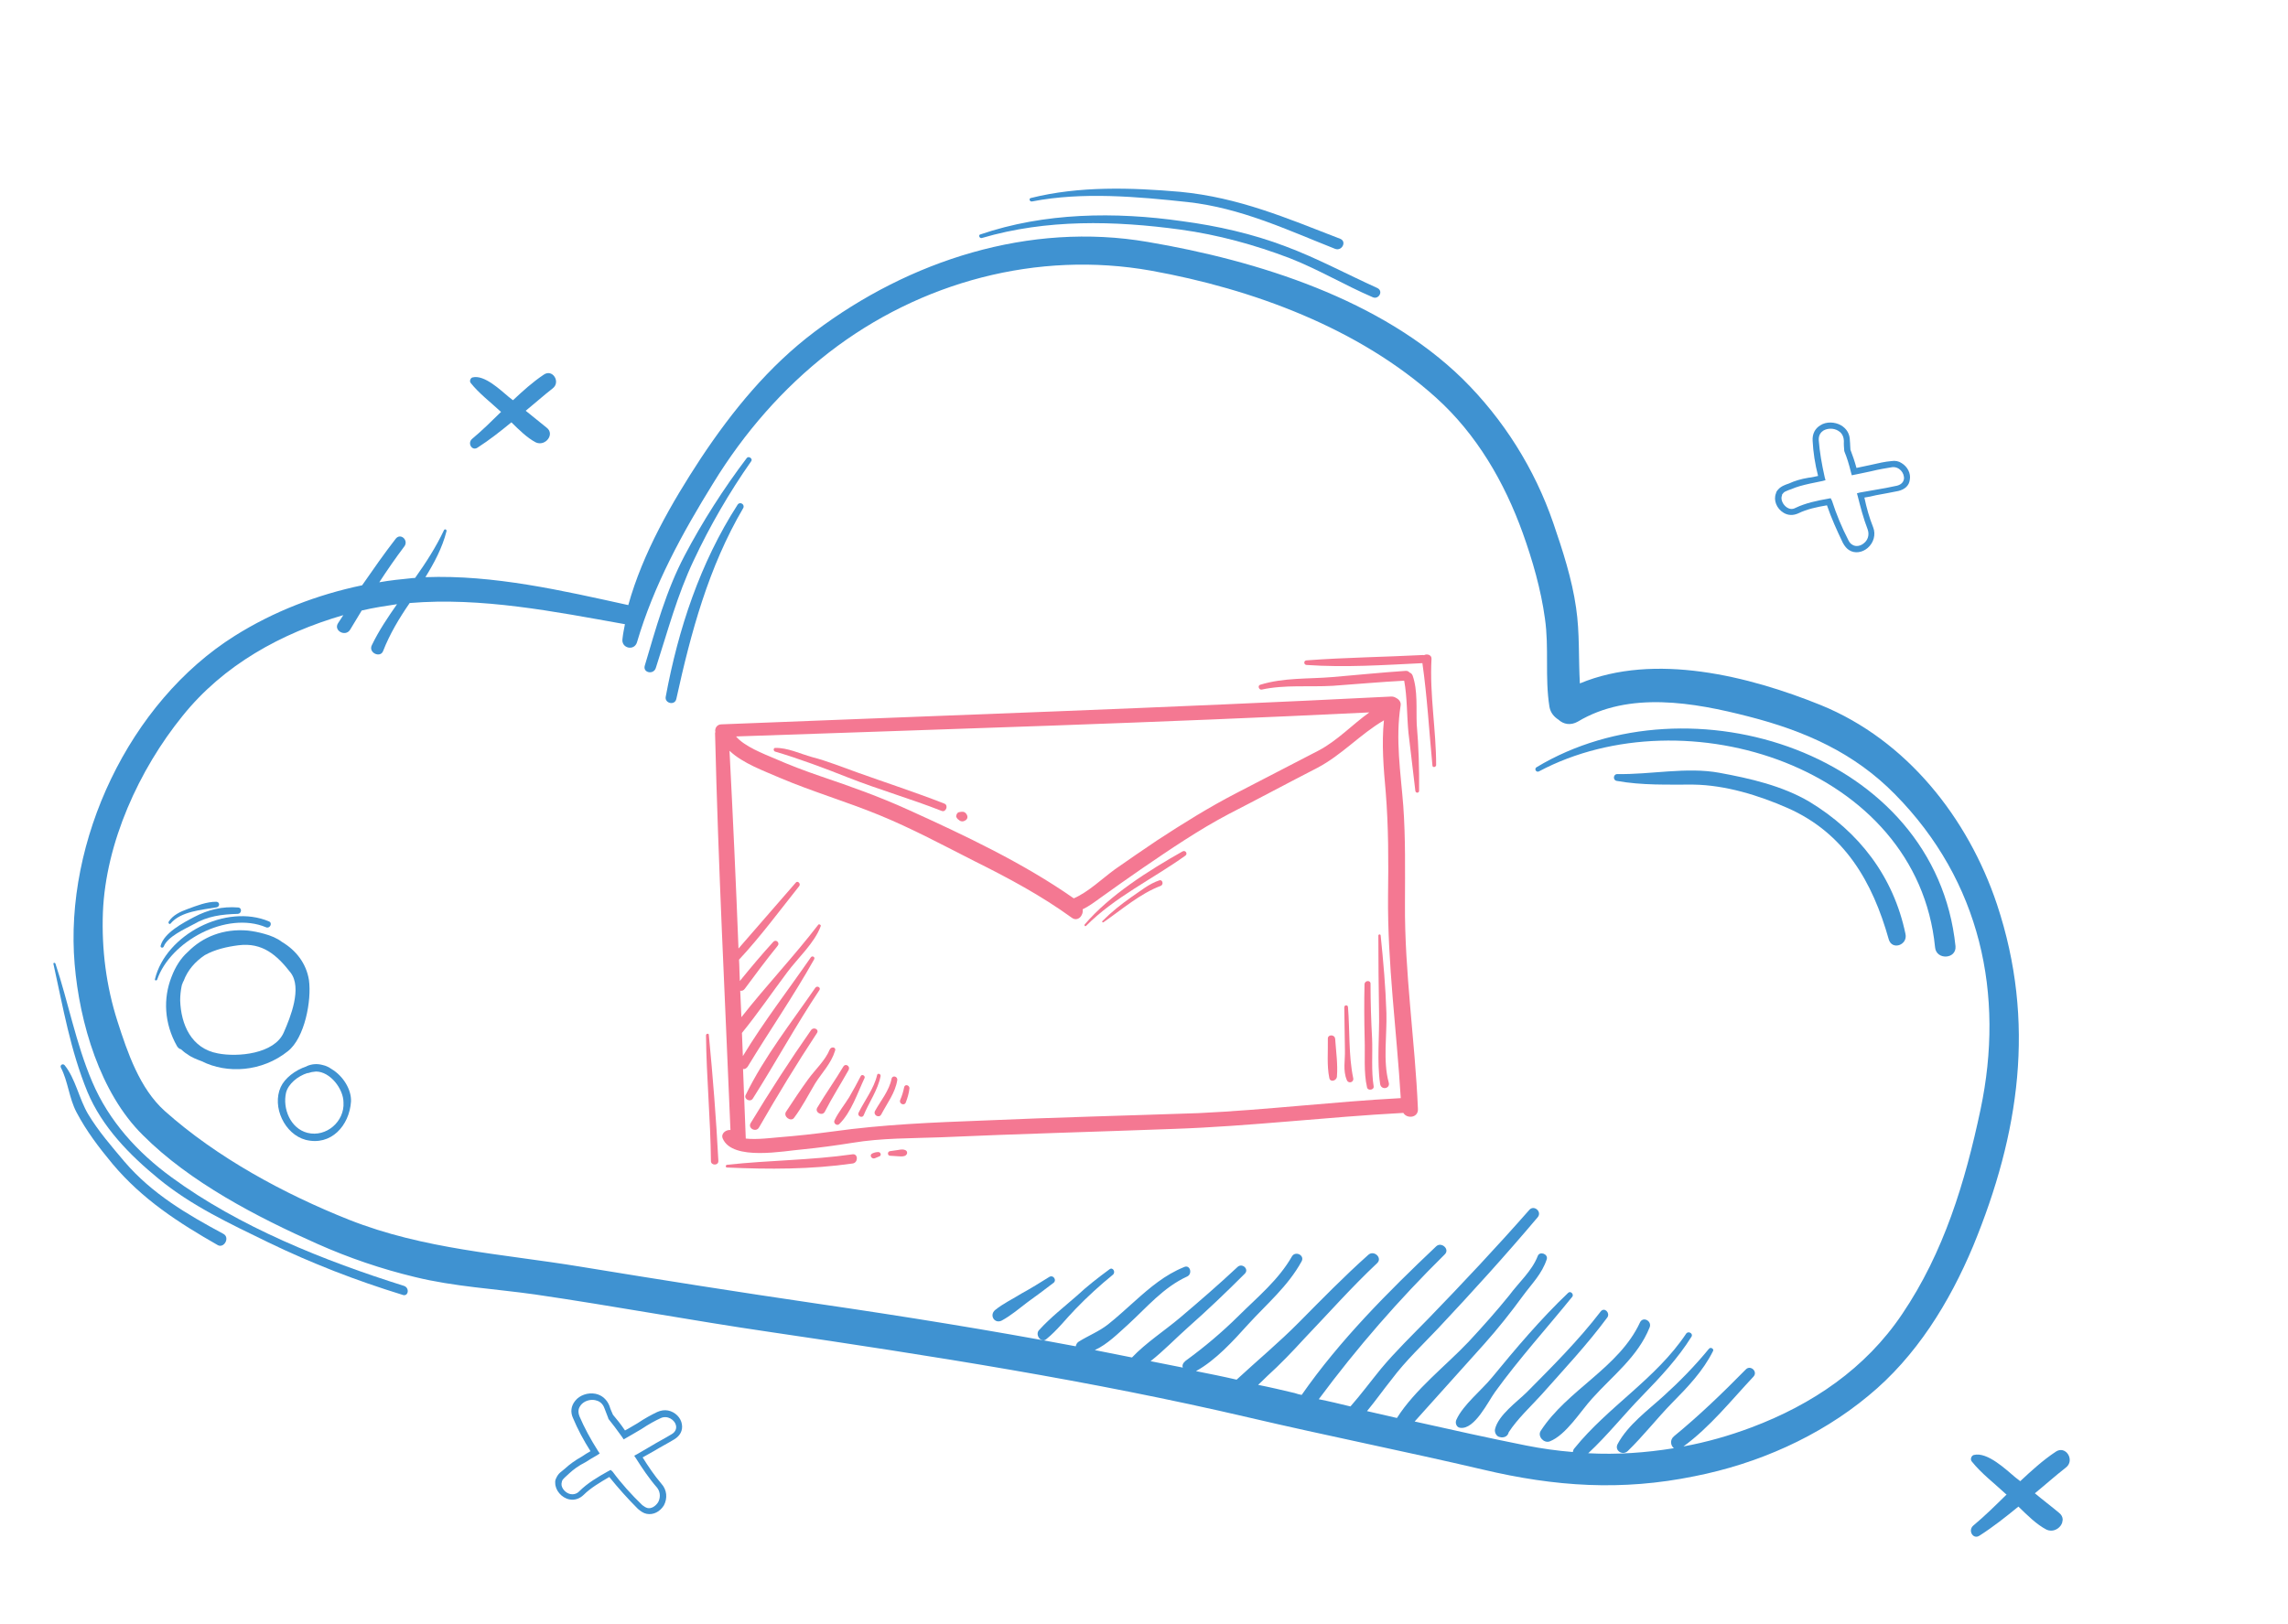 <svg width="507" height="360" viewBox="0 0 507 360" fill="none" xmlns="http://www.w3.org/2000/svg">
<g clip-path="url(#clip0)">
<path d="M311.327 200.261C311.338 193.024 311.468 185.709 310.95 178.571C310.373 171.217 309.189 163.844 310.357 156.43C310.513 155.645 310.022 155.038 309.375 154.705C309.1 154.548 308.825 154.392 308.315 154.392C258.877 156.898 209.399 158.579 159.862 160.555C158.842 160.556 158.353 161.479 158.511 162.224C158.491 162.322 158.472 162.42 158.452 162.518C159.151 191.817 160.654 221.174 161.862 250.472C160.862 250.375 159.667 251.259 160.158 252.377C162.321 257.395 173.791 255.088 177.831 254.769C181.576 254.393 185.243 253.898 188.93 253.306C195.361 252.24 201.97 252.331 208.442 252.089C225.621 251.325 242.839 250.874 260.097 250.228C277.139 249.641 293.963 247.583 310.965 246.682C311.81 248.073 314.32 247.757 314.2 245.796C313.556 230.578 311.226 215.636 311.327 200.261ZM303.436 157.908C299.634 160.619 296.383 164.152 292.168 166.373C286.151 169.459 280.114 172.642 274.097 175.728C267.962 178.892 262.141 182.526 256.399 186.278C253.224 188.4 250.147 190.541 247.071 192.682C244.21 194.764 241.173 197.729 237.939 199.125C226.752 191.292 213.703 185.129 201.263 179.494C194.906 176.599 188.432 174.291 181.84 172.063C178.308 170.851 174.894 169.56 171.52 168.073C169.263 167.115 164.908 165.433 163.101 163.238C209.814 161.619 256.586 160.214 303.436 157.908ZM217.949 248.372C206.752 248.796 195.652 249.239 184.534 250.801C180.553 251.334 176.592 251.77 172.553 252.088C171.415 252.168 167.748 252.662 165.257 252.371C165.056 247.233 164.854 242.095 164.652 236.957C165.044 237.035 165.397 236.799 165.671 236.446C170.526 228.439 175.813 220.824 180.393 212.661C180.707 212.111 179.961 211.759 179.667 212.21C174.655 219.472 169.171 226.538 164.61 234.094C164.549 232.348 164.469 230.701 164.408 228.956C167.914 224.657 171.086 219.986 174.415 215.55C176.785 212.351 180.507 209.013 181.856 205.305C182.013 205.03 181.463 204.717 181.307 204.991C175.941 211.979 169.751 218.497 164.287 225.465C164.167 223.504 164.145 221.562 164.025 219.601C164.418 219.679 164.751 219.542 165.025 219.188C167.395 215.989 169.764 212.79 172.33 209.63C172.859 209.021 172.014 208.139 171.387 208.728C168.782 211.575 166.373 214.46 163.944 217.444C163.845 215.895 163.863 214.267 163.763 212.718C168.562 207.555 172.753 201.863 177.101 196.406C177.512 195.876 176.746 195.112 176.335 195.642C172.104 200.51 167.873 205.379 163.642 210.247C163.077 195.657 162.414 181.047 161.653 166.417C164.657 169.258 169.424 170.919 172.799 172.406C180.039 175.477 187.553 177.685 194.812 180.658C202.072 183.631 208.979 187.35 215.926 190.873C223.441 194.61 230.721 198.505 237.492 203.42C238.827 204.399 240.139 202.927 239.903 201.554C241.255 200.906 242.45 200.022 243.881 198.981C246.977 196.742 250.054 194.601 253.131 192.46C259.264 188.276 265.633 183.935 272.239 180.456C278.825 177.076 285.332 173.578 291.918 170.197C297.386 167.309 301.343 162.794 306.654 159.67C306.654 159.67 306.654 159.67 306.674 159.572C306.13 164.867 306.587 170.26 307.064 175.555C307.68 183.222 307.688 190.871 307.579 198.598C307.439 213.66 309.494 228.444 310.393 243.407C295.45 244.208 280.508 246.028 265.584 246.731C249.876 247.278 233.893 247.668 217.949 248.372Z" fill="#F47892"/>
<path d="M262.03 188.724C254.563 192.948 245.94 198.371 240.357 204.907C240.201 205.182 240.456 205.437 240.711 205.182C247.078 198.801 255.408 194.85 262.659 189.664C263.247 189.272 262.716 188.35 262.03 188.724Z" fill="#F47892"/>
<path d="M256.879 195.142C254.586 195.91 252.744 197.481 250.745 198.816C248.374 200.486 246.316 202.116 244.279 204.158C244.142 204.335 244.299 204.57 244.534 204.413C248.552 201.643 252.627 198.069 257.253 196.338C257.939 195.965 257.546 194.867 256.879 195.142Z" fill="#F47892"/>
<path d="M156.446 229.513C156.535 238.809 157.447 248.065 157.536 257.361C157.537 258.38 159.263 258.418 159.183 257.28C158.702 247.907 157.967 238.788 157.074 229.434C157.152 229.042 156.446 229.003 156.446 229.513Z" fill="#F47892"/>
<path d="M188.932 255.856C179.697 257.18 170.421 257.17 161.145 258.18C160.734 258.201 160.715 258.809 161.126 258.788C170.423 259.21 179.699 259.219 188.935 257.895C190.19 257.737 190.187 255.697 188.932 255.856Z" fill="#F47892"/>
<path d="M194.639 255.359C194.129 255.36 193.698 255.478 193.247 255.694C192.561 256.067 193.189 257.008 193.856 256.733C194.189 256.595 194.522 256.457 194.856 256.32C195.404 256.123 195.149 255.359 194.639 255.359Z" fill="#F47892"/>
<path d="M200.541 254.902C200.071 254.706 199.541 254.805 199.012 254.903L197.227 255.16C196.6 255.239 196.62 256.161 197.228 256.18C197.738 256.179 198.229 256.277 198.739 256.276C199.347 256.295 199.935 256.412 200.484 256.216C201.15 255.94 201.208 255.136 200.541 254.902Z" fill="#F47892"/>
<path d="M166.817 243.505C171.868 235.537 176.369 227.256 181.597 219.425C181.91 218.876 181.086 218.406 180.675 218.936C175.369 226.649 169.376 234.226 165.247 242.683C164.757 243.605 166.229 244.408 166.817 243.505Z" fill="#F47892"/>
<path d="M179.724 228.331C175.025 235.043 170.6 241.912 166.352 248.918C165.608 250.096 167.55 251.094 168.196 249.897C172.248 242.852 176.496 235.846 181.019 228.996C181.587 228.192 180.292 227.526 179.724 228.331Z" fill="#F47892"/>
<path d="M183.867 232.621C182.869 235.074 180.636 237.077 179.089 239.216C177.405 241.532 175.799 243.966 174.194 246.399C173.469 247.479 175.255 248.751 175.96 247.77C177.762 245.376 179.112 242.687 180.639 240.136C182.127 237.781 184.164 235.739 185.024 232.953C185.396 232.11 184.219 231.876 183.867 232.621Z" fill="#F47892"/>
<path d="M186.891 236.384C185.051 239.484 182.936 242.428 181.096 245.529C180.489 246.53 182.138 247.469 182.744 246.468C184.408 243.231 186.327 240.248 188.069 237.127C188.44 236.284 187.341 235.657 186.891 236.384Z" fill="#F47892"/>
<path d="M190.757 238.478C189.935 240.047 189.113 241.617 188.193 243.168C187.136 244.895 185.804 246.465 184.923 248.329C184.591 248.977 185.474 249.662 185.983 249.152C188.648 246.521 189.996 242.303 191.581 238.947C191.777 238.477 191.051 238.026 190.757 238.478Z" fill="#F47892"/>
<path d="M194.365 238.278C193.662 241.299 191.626 243.85 190.256 246.637C189.904 247.382 191.022 247.911 191.355 247.263C192.548 244.34 194.506 241.67 195.13 238.532C195.228 238.041 194.463 237.787 194.365 238.278Z" fill="#F47892"/>
<path d="M197.563 239.118C197.036 241.766 195.176 243.945 193.903 246.241C193.414 247.163 194.788 247.946 195.277 247.023C196.588 244.531 198.37 242.235 198.818 239.469C198.994 238.586 197.738 238.235 197.563 239.118Z" fill="#F47892"/>
<path d="M200.35 240.997C200.155 241.978 199.862 242.939 199.49 243.783C199.118 244.627 200.335 245.175 200.687 244.429C201.098 243.389 201.41 242.33 201.527 241.231C201.565 240.525 200.506 240.213 200.35 240.997Z" fill="#F47892"/>
<path d="M171.714 166.583C177.109 168.165 182.799 170.316 187.998 172.37C194.806 175.049 201.849 177.062 208.657 179.741C209.599 180.132 210.225 178.523 209.283 178.132C202.946 175.648 196.432 173.537 190.056 171.25C186.721 170.077 183.425 168.708 179.933 167.809C177.324 167.086 174.537 165.717 171.772 165.779C171.36 165.799 171.341 166.407 171.714 166.583Z" fill="#F47892"/>
<path d="M212.444 181.718C212.7 181.972 213.072 182.148 213.504 182.03C213.719 181.971 213.837 181.893 214.072 181.736C214.562 181.323 214.385 180.676 214.051 180.304C213.639 179.814 213.109 179.913 212.58 180.011C212.168 180.031 211.855 180.581 211.875 180.993C212.012 181.326 212.17 181.561 212.444 181.718Z" fill="#F47892"/>
<path d="M307.215 224.525C307.032 218.779 306.536 213.072 305.941 207.346C305.902 207.032 305.49 207.053 305.431 207.347C305.418 213.054 305.503 218.78 305.587 224.507C305.691 229.625 305.089 235.215 305.82 240.255C306.038 241.725 308.155 241.331 307.722 239.919C306.423 235.175 307.358 229.447 307.215 224.525Z" fill="#F47892"/>
<path d="M302.364 218.156C302.27 222.216 302.294 226.197 302.397 230.296C302.518 233.786 302.15 237.69 302.918 241.003C303.057 241.846 304.527 241.629 304.389 240.786C303.836 237.413 304.185 233.608 304.044 230.215C303.824 226.195 303.702 222.195 303.698 218.115C303.775 217.213 302.442 217.254 302.364 218.156Z" fill="#F47892"/>
<path d="M298.702 223.24C298.702 222.73 297.898 222.672 297.879 223.28C297.961 226.457 297.944 229.614 298.026 232.791C298.088 235.046 297.541 237.283 298.445 239.4C298.78 240.282 300.074 239.928 299.857 238.967C298.812 233.967 299.12 228.318 298.702 223.24Z" fill="#F47892"/>
<path d="M294.238 230.305C294.3 233.07 293.99 236.169 294.562 238.933C294.759 239.992 296.17 239.559 296.248 238.657C296.48 235.95 296.046 233.009 295.866 230.322C295.787 229.185 294.139 229.265 294.238 230.305Z" fill="#F47892"/>
<path d="M313.017 149.72C312.88 149.386 312.624 149.132 312.33 149.073C312.173 148.838 311.898 148.681 311.486 148.701C306.113 149.06 300.701 149.615 295.308 150.072C289.916 150.529 284.483 150.163 279.268 151.776C278.621 151.954 278.936 152.934 279.563 152.855C284.681 151.731 290.172 152.314 295.33 152.014C300.605 151.635 305.9 151.159 311.155 150.879C311.846 154.585 311.733 158.742 312.109 162.488C312.585 166.763 313.158 171.057 313.633 175.332C313.732 175.861 314.458 175.801 314.457 175.292C314.511 170.408 314.368 165.486 313.931 160.505C313.79 157.112 314.197 153.013 313.017 149.72Z" fill="#F47892"/>
<path d="M317.21 146.067C317.287 145.165 316.228 144.852 315.542 145.226C315.444 145.206 315.444 145.206 315.346 145.187C306.796 145.628 298.108 145.735 289.519 146.372C288.793 146.432 288.912 147.373 289.52 147.392C298.169 147.99 306.543 147.412 315.191 146.991C316.258 154.442 316.678 162.071 317.412 169.66C317.413 170.17 318.138 170.11 318.236 169.62C318.247 161.873 316.767 153.932 317.21 146.067Z" fill="#F47892"/>
<path d="M442.509 200.451C436.115 181.337 422.525 164.054 403.473 156.289C387.62 149.874 366.649 144.582 350.085 151.483C349.765 145.914 350.073 140.266 349.243 134.697C348.354 128.402 346.268 121.972 344.202 115.954C340.071 103.916 333.175 92.961 324.144 84.028C306.141 66.378 278.695 57.759 254.333 53.628C228.107 49.126 201.523 57.706 180.536 73.516C170.346 81.175 162.258 91.088 155.268 101.627C148.826 111.46 142.445 122.528 139.222 134.122C124.568 130.902 109.365 127.368 94.265 127.934C96.223 124.755 98.004 121.439 98.941 117.751C99.019 117.358 98.548 117.163 98.372 117.535C96.611 121.264 94.399 124.698 91.99 128.093C91.775 128.153 91.48 128.094 91.265 128.153C88.872 128.391 86.48 128.629 84.049 129.063C85.811 126.355 87.671 123.666 89.61 121.095C90.589 119.76 88.783 118.075 87.705 119.391C85.101 122.747 82.673 126.241 80.245 129.734C70.245 131.824 60.639 135.521 52.016 140.943C28.596 155.658 14.215 186.444 16.54 213.722C17.632 226.684 22.18 242.27 31.643 251.595C42.009 262.017 56.981 269.786 70.284 275.695C77.308 278.825 84.567 281.288 91.963 283.065C100.614 285.193 109.695 285.673 118.521 286.919C135.959 289.469 153.26 292.705 170.697 295.256C206.357 300.512 241.664 306.004 276.738 314.203C293.981 318.243 311.342 321.696 328.585 325.737C344.553 329.524 359.341 330.527 375.497 327.215C389.399 324.474 403.022 318.517 414.015 309.385C424.615 300.686 431.995 288.695 437.238 276.177C447.487 251.298 451.186 226.545 442.509 200.451ZM421.487 291.295C413.38 303.346 401.603 311.301 388.154 316.376C383.195 318.244 378.117 319.681 373.039 320.609C378.878 316.366 383.637 310.379 388.554 305.138C389.592 304.019 387.865 302.452 386.827 303.571C381.714 308.773 376.542 313.76 370.938 318.356C369.958 319.18 370.214 320.455 370.921 321.003C364.705 322.01 358.293 322.468 351.938 322.122C356.189 318.176 359.871 313.504 363.966 309.322C367.942 305.219 371.821 301.096 374.816 296.288C375.267 295.562 374.07 294.916 373.619 295.642C366.943 305.632 356.339 311.782 348.897 321.008C348.642 321.263 348.584 321.557 348.525 321.851C345.015 321.561 341.641 321.094 338.208 320.411C329.969 318.773 321.672 316.919 313.472 315.084C318.584 309.372 323.814 303.581 328.927 297.868C331.943 294.492 334.803 290.88 337.466 287.229C339.424 284.56 341.697 282.361 342.752 279.104C343.084 277.947 341.181 277.262 340.751 278.4C339.48 281.716 336.521 284.288 334.426 287.134C331.586 290.648 328.57 294.025 325.455 297.381C320.421 302.702 313.562 307.965 309.549 314.304C307.313 313.757 305.057 313.309 302.918 312.782C304.799 310.505 306.502 308.09 308.402 305.715C311.457 301.633 315.219 298.099 318.705 294.408C326.208 286.418 333.651 278.212 340.722 269.83C341.78 268.613 339.954 267.027 338.916 268.146C331.669 276.39 324.166 284.38 316.467 292.331C312.882 296.003 309.219 299.556 306.007 303.404C303.715 306.211 301.62 309.057 299.25 311.746C296.916 311.18 294.581 310.614 292.227 310.146C300.726 298.683 309.971 288.083 320.119 278.07C321.373 276.892 319.371 275.168 318.235 276.268C307.557 286.379 296.861 297.099 288.441 309.189C287.951 309.091 287.46 308.994 286.891 308.779C284.165 308.134 281.536 307.51 278.79 306.964C279.534 306.296 280.181 305.609 280.808 305.02C283.668 302.428 286.371 299.601 288.977 296.754C294.383 291.1 299.515 285.29 305.158 279.989C306.412 278.81 304.429 276.989 303.175 278.167C297.846 282.919 292.85 288.043 287.874 293.069C283.408 297.584 278.647 301.531 274.023 305.812C271.002 305.109 268.06 304.524 265.019 303.919C269.37 301.522 273.288 297.203 276.559 293.571C280.731 288.997 285.375 285.129 288.409 279.615C289.192 278.241 287.053 277.204 286.29 278.479C283.314 283.699 278.69 287.47 274.498 291.632C270.815 295.284 266.896 298.583 262.722 301.627C262.115 302.118 261.9 302.687 262.116 303.138C259.762 302.67 257.31 302.182 254.956 301.714C257.856 299.436 260.559 296.609 263.283 294.194C267.613 290.365 271.766 286.399 275.841 282.315C276.859 281.294 275.211 279.845 274.192 280.866C270.058 284.734 265.748 288.464 261.457 292.097C258.028 294.984 253.932 297.636 250.837 300.895C248.09 300.349 245.344 299.803 242.598 299.256C245.401 297.979 247.83 295.505 250.064 293.502C254.178 289.732 257.801 285.355 263.074 282.937C264.309 282.367 263.719 280.21 262.366 280.859C258.151 282.57 254.84 285.378 251.49 288.382C249.511 290.13 247.63 291.897 245.573 293.527C243.515 295.157 241.202 296.022 238.987 297.417C238.635 297.653 238.459 298.025 238.381 298.418C219.412 294.849 200.346 291.772 181.124 288.969C163.588 286.399 145.994 283.614 128.517 280.75C111.039 277.886 93.996 276.943 77.358 270.372C62.996 264.661 48.083 256.597 36.481 246.236C30.945 241.26 28.249 233.281 26.045 226.42C23.527 218.578 22.498 210.42 22.803 202.222C23.433 186.748 30.829 170.58 40.425 158.724C49.513 147.379 62.331 140.344 76.075 136.348C75.644 136.976 75.331 137.525 74.9 138.153C73.862 139.782 76.531 141.23 77.569 139.602C78.469 138.149 79.252 136.776 80.153 135.323C82.721 134.713 85.349 134.318 87.976 133.922C85.979 136.788 83.962 139.751 82.397 143.009C81.555 144.677 84.263 145.929 84.889 144.32C86.356 140.533 88.489 136.981 90.78 133.664C106.645 132.333 122.828 135.551 138.481 138.358C138.266 139.437 138.052 140.516 137.935 141.615C137.624 143.694 140.547 144.377 141.153 142.356C144.904 129.644 151.148 118.243 158.059 107.076C164.852 95.988 173.45 86.075 183.699 78.121C203.94 62.469 229.898 55.498 255.104 60.001C277.544 64.055 301.107 72.718 318.226 88.153C327.217 96.262 333.367 106.866 337.439 118.177C339.602 124.215 341.473 130.704 342.342 137.097C343.291 143.607 342.298 150.139 343.344 156.668C343.581 158.041 344.425 158.922 345.328 159.51C346.447 160.548 348.016 160.86 349.624 159.956C360.971 153.139 375.349 155.692 387.473 158.817C399.89 162 410.859 166.832 419.929 176.079C438.934 195.356 444.237 220.473 438.872 245.915C435.457 262.059 430.728 277.636 421.487 291.295Z" fill="#3F92D1"/>
<path d="M68.455 217.215C67.863 213.528 65.585 210.628 62.484 208.788C61.424 207.966 60.012 207.379 58.56 206.988C57.304 206.637 56.127 206.403 54.931 206.267C49.42 205.782 44.852 207.729 41.659 210.968C40.052 212.382 38.858 214.286 37.998 216.561C36.14 221.29 36.362 226.84 39.23 231.896C39.466 232.249 39.721 232.504 40.114 232.582C40.546 232.974 40.977 233.365 41.527 233.679C42.41 234.364 43.548 234.794 44.686 235.224C50.337 238.082 58.083 237.583 63.785 233.007C67.528 230.081 69.088 221.725 68.455 217.215ZM62.879 228.85C60.805 233.638 52.608 234.353 48.293 233.495C42.389 232.423 40.088 227.071 39.925 221.737C39.924 220.717 40.041 219.619 40.216 218.736L40.236 218.638C40.294 218.344 40.333 218.147 40.49 217.873C40.509 217.775 40.548 217.579 40.666 217.5C41.565 215.028 43.27 213.124 45.386 211.709C47.679 210.432 50.346 209.841 52.856 209.524C58.189 208.852 61.389 211.731 64.394 215.591C66.986 218.962 64.365 225.476 62.879 228.85Z" fill="#3F92D1"/>
<path d="M73.498 236.978C72.869 236.547 72.222 236.214 71.535 236.078C70.378 235.746 69.142 235.806 68.025 236.297L67.907 236.376C65.398 237.202 63.105 238.99 62.206 240.952C60.21 245.347 63.08 251.423 67.729 252.654C73.359 254.079 77.433 249.486 77.781 244.151C77.895 241.523 76.049 238.505 73.498 236.978ZM68.139 251.104C64.353 250.147 62.583 245.717 63.384 242.206C63.872 240.263 65.949 238.535 68.125 237.847C68.223 237.866 68.321 237.886 68.439 237.807C68.654 237.748 68.87 237.689 69.086 237.63C69.399 237.59 69.713 237.551 70.027 237.511C73.184 237.527 76.091 241.368 76.114 244.329C76.393 248.565 72.318 252.139 68.139 251.104Z" fill="#3F92D1"/>
<path d="M58.951 205.537C59.794 205.908 60.46 204.613 59.616 204.241C50.12 200.212 36.713 207.13 34.331 217.056C34.273 217.35 34.665 217.428 34.821 217.153C37.734 208.658 50.2 201.859 58.951 205.537Z" fill="#3F92D1"/>
<path d="M36.284 209.797C37.125 207.62 40.928 205.929 42.868 204.887C45.985 203.06 49.122 202.664 52.711 202.562C53.535 202.522 53.69 201.228 52.788 201.15C49.277 200.86 46.062 201.648 42.984 203.279C40.593 204.537 36.379 206.757 35.617 209.563C35.422 210.034 36.089 210.268 36.284 209.797Z" fill="#3F92D1"/>
<path d="M37.808 204.697C40.08 201.988 44.728 201.689 48.002 201.116C48.748 200.959 48.746 199.939 47.942 199.881C45.805 199.864 43.59 200.748 41.609 201.476C39.963 202.066 38.277 202.853 37.377 204.305C37.2 204.678 37.652 204.971 37.808 204.697Z" fill="#3F92D1"/>
<path d="M89.533 285.028C71.877 279.478 52.983 271.948 37.948 260.903C30.47 255.44 24.108 248.465 20.431 239.781C16.814 231.313 15.156 222.215 12.284 213.589C12.146 213.256 11.695 213.472 11.852 213.707C14.001 223.413 15.599 232.805 19.375 242.018C22.619 249.8 28.725 256.011 35.124 261.26C42.485 267.312 50.981 271.244 59.438 275.373C69.112 280.05 78.863 283.824 89.143 286.99C90.458 287.557 90.867 285.498 89.533 285.028Z" fill="#3F92D1"/>
<path d="M49.513 273.501C41.409 269.137 33.736 264.654 27.609 257.522C24.722 254.093 21.816 250.762 19.518 246.94C17.533 243.589 16.704 239.04 14.328 236.121C13.916 235.631 13.21 236.102 13.505 236.671C15.058 239.63 15.317 243.454 16.948 246.531C19.169 250.746 21.918 254.351 24.962 258.015C31.56 265.853 39.508 271.002 48.3 276.013C49.693 276.698 50.985 274.304 49.513 273.501Z" fill="#3F92D1"/>
<path d="M166.467 102.223C166.878 101.693 165.897 100.988 165.485 101.518C160.374 108.25 155.636 115.669 151.702 123.145C147.612 130.896 145.326 139.312 142.864 147.591C142.454 149.141 144.808 149.609 145.316 148.078C147.955 139.937 150.064 131.894 153.743 124.163C157.284 116.608 161.63 109.112 166.467 102.223Z" fill="#3F92D1"/>
<path d="M163.418 111.914C155.156 124.749 150.308 139.385 147.52 154.43C147.227 155.901 149.562 156.468 149.874 154.898C153.113 140.147 157 125.728 164.713 112.58C165.085 111.736 163.887 111.09 163.418 111.914Z" fill="#3F92D1"/>
<path d="M217.599 52.746C231.891 48.553 246.914 48.89 261.606 50.894C269.844 52.022 278.063 54.269 285.833 57.241C292.17 59.725 297.999 63.229 304.199 65.889C305.513 66.457 306.609 64.534 305.216 63.849C298.388 60.758 291.854 57.215 284.83 54.595C277.531 51.818 269.724 50.061 261.976 49.03C247.108 46.889 231.36 47.122 217.245 51.962C216.716 52.06 217.05 52.943 217.599 52.746Z" fill="#3F92D1"/>
<path d="M228.69 44.654C239.827 42.484 252.047 43.589 263.227 44.793C274.995 46.114 284.963 50.849 295.832 55.151C297.343 55.758 298.498 53.54 296.987 52.934C285.058 48.319 274.541 43.78 261.538 42.52C250.613 41.571 239.061 41.211 228.435 43.889C227.905 43.988 228.161 44.753 228.69 44.654Z" fill="#3F92D1"/>
<path d="M347.487 286.571C341.452 292.304 335.851 298.939 330.602 305.338C328.31 308.145 324.195 311.405 322.728 314.682C322.395 315.33 322.691 316.408 323.593 316.485C326.771 316.913 329.745 310.674 331.292 308.534C336.638 301.135 342.769 294.401 348.448 287.374C348.762 286.825 347.996 286.061 347.487 286.571Z" fill="#3F92D1"/>
<path d="M354.728 290.662C349.773 297.12 344.053 302.813 338.313 308.605C336.158 310.725 332.003 313.672 331.281 316.791C331.125 317.575 331.656 318.496 332.46 318.554C332.558 318.574 332.558 318.574 332.656 318.593C333.558 318.671 334.166 318.18 334.302 317.493C336.221 314.51 339.218 311.742 341.569 309.151C346.564 303.517 351.735 298.02 356.2 291.974C356.807 290.974 355.531 289.7 354.728 290.662Z" fill="#3F92D1"/>
<path d="M363.418 293.104C358.762 303.189 347.294 308.046 341.401 317.172C340.657 318.349 342.071 319.956 343.384 319.503C347.031 318.087 350.222 312.808 352.827 309.962C357.41 304.858 362.917 300.753 365.538 294.239C366.124 292.826 364.103 291.711 363.418 293.104Z" fill="#3F92D1"/>
<path d="M378.663 298.991C375.569 302.759 372.238 306.175 368.633 309.435C365.146 312.616 360.737 315.817 358.467 320.056C357.664 321.528 359.568 322.722 360.704 321.622C364.113 318.324 367.129 314.437 370.459 311.021C373.907 307.527 377.374 303.934 379.585 299.48C379.879 299.028 379.074 298.461 378.663 298.991Z" fill="#3F92D1"/>
<path d="M245.853 281.348C243.345 283.194 240.935 285.06 238.682 287.16C235.841 289.654 232.706 292.089 230.218 294.857C229.297 295.898 230.751 297.818 231.868 296.817C234.297 294.853 236.236 292.282 238.411 290.063C240.977 287.413 243.72 284.9 246.639 282.523C247.266 281.934 246.578 280.778 245.853 281.348Z" fill="#3F92D1"/>
<path d="M232.461 283.068C230.481 284.306 228.502 285.544 226.444 286.664C224.465 287.902 222.328 288.904 220.506 290.377C219.154 291.535 220.391 293.515 221.979 292.709C224.037 291.589 225.879 290.018 227.682 288.643C229.582 287.288 231.503 285.835 233.306 284.46C234.344 283.851 233.401 282.44 232.461 283.068Z" fill="#3F92D1"/>
<path d="M340.476 170.066C339.888 170.459 340.438 171.282 341.007 170.987C373.386 153.772 424.825 169.915 428.791 209.958C429.03 212.86 433.56 212.64 433.321 209.737C428.901 166.851 374.421 149.594 340.476 170.066Z" fill="#3F92D1"/>
<path d="M400.947 177.708C394.922 174.164 387.802 172.544 381.015 171.297C373.737 169.951 365.738 171.725 358.324 171.576C357.501 171.616 357.345 172.911 358.228 173.087C363.838 174.1 369.486 173.898 375.193 173.911C382.312 174.002 389.708 176.288 396.085 179.086C408.74 184.661 414.95 195.48 418.533 208.224C419.261 210.714 422.77 209.474 422.238 207.023C419.577 194.259 411.956 184.383 400.947 177.708Z" fill="#3F92D1"/>
<path d="M456.267 335.325C454.52 333.856 452.655 332.465 450.908 330.996C453.22 329.111 455.454 327.108 457.746 325.321C459.902 323.711 457.741 320.222 455.487 321.813C452.665 323.699 450.177 325.957 447.669 328.313C447.316 328.039 446.963 327.765 446.609 327.491C444.509 325.747 440.406 321.771 437.406 322.5C436.877 322.598 436.505 323.442 436.917 323.932C439.038 326.597 441.963 328.81 444.456 331.141C444.554 331.16 444.633 331.278 444.633 331.278C442.223 333.653 439.813 336.029 437.246 338.17C436.012 339.25 437.23 341.327 438.641 340.384C441.679 338.439 444.461 336.24 447.263 333.942C449.227 335.862 451.269 337.899 453.486 339.054C455.919 340.15 458.387 336.97 456.267 335.325Z" fill="#3F92D1"/>
<path d="M121.158 94.817C119.637 93.538 118.014 92.328 116.493 91.049C118.506 89.407 120.45 87.664 122.446 86.108C124.323 84.706 122.441 81.669 120.479 83.054C118.023 84.696 115.856 86.662 113.673 88.713C113.366 88.474 113.058 88.235 112.75 87.997C110.922 86.479 107.35 83.017 104.738 83.652C104.277 83.737 103.954 84.472 104.313 84.898C106.159 87.218 108.705 89.145 110.876 91.174C110.961 91.191 111.03 91.294 111.03 91.294C108.932 93.362 106.834 95.43 104.599 97.294C103.525 98.234 104.585 100.042 105.814 99.222C108.458 97.528 110.881 95.614 113.32 93.613C115.029 95.285 116.807 97.058 118.737 98.064C120.855 99.017 123.004 96.249 121.158 94.817Z" fill="#3F92D1"/>
<path d="M415.08 116.896C414.195 114.681 413.604 112.524 413.131 110.289C413.974 110.151 414.817 110.013 415.68 109.776C417.366 109.5 419.072 109.126 420.66 108.83C422.052 108.495 423.032 107.67 423.187 106.375C423.48 104.904 422.655 103.415 421.379 102.651C420.751 102.22 419.966 102.064 419.123 102.203C417.672 102.322 416.28 102.657 414.358 103.09C413.613 103.248 412.868 103.406 412.123 103.563L411.378 103.721C410.965 102.212 410.512 100.898 410.04 99.683C409.961 99.055 410 98.349 409.92 97.722C409.919 96.192 409.231 95.036 407.955 94.272C406.582 93.489 404.66 93.413 403.366 94.277C402.21 94.965 401.564 96.162 401.664 97.711C401.784 100.182 402.179 102.809 402.869 105.495C402.124 105.653 401.477 105.83 400.751 105.89C399.065 106.166 397.653 106.599 396.418 107.17C395.987 107.288 395.536 107.504 395.203 107.642C394.752 107.858 394.282 108.172 394.008 108.525C393.753 108.781 393.596 109.055 393.538 109.35C392.931 110.86 393.679 112.742 395.229 113.662C396.23 114.269 397.348 114.288 398.465 113.796C400.386 112.853 402.621 112.379 404.837 112.004C405.801 114.847 407.079 117.65 408.376 120.355C408.75 121.041 409.24 121.649 409.79 121.962C410.967 122.706 412.634 122.527 413.869 121.447C415.221 120.289 415.689 118.445 415.08 116.896ZM413.063 120.37C412.319 121.037 411.26 121.234 410.534 120.784C410.161 120.608 409.827 120.236 409.611 119.785C408.137 116.943 406.898 113.944 405.954 111.003L405.659 110.435L405.13 110.533C402.698 110.967 400.149 111.48 397.895 112.561C397.091 113.013 396.424 112.778 395.973 112.485C395.07 111.897 394.5 110.662 394.872 109.819L394.93 109.525L395.048 109.446C395.205 109.171 395.44 109.014 395.773 108.876C396.106 108.739 396.557 108.523 396.988 108.404C398.106 107.913 399.4 107.558 401.105 107.184C402.066 106.967 402.909 106.829 403.87 106.612L404.517 106.435L404.34 105.788C403.69 102.906 403.216 100.161 403.017 97.572C402.957 96.337 403.584 95.748 404.054 95.433C404.975 94.903 406.309 94.862 407.31 95.469C407.859 95.782 408.546 96.429 408.587 97.762C408.548 98.468 408.608 99.194 408.668 99.919L408.727 100.135C409.277 101.468 409.71 102.88 410.163 104.703L410.341 105.35L412.36 104.936C413.105 104.778 413.85 104.621 414.595 104.463C416.419 104.01 417.889 103.793 419.262 103.556C420.831 103.358 422.068 104.827 421.893 106.22C421.795 106.71 421.463 107.358 420.384 107.653C418.678 108.028 417.09 108.324 415.404 108.6C414.345 108.797 413.188 108.975 412.129 109.172L411.482 109.35L411.66 109.997C412.231 112.251 412.92 114.937 413.864 117.368C414.317 118.682 413.788 119.8 413.063 120.37Z" fill="#3F92D1"/>
</g>
<path d="M146.547 328.861C144.976 327.02 143.64 325.021 142.402 323.043C143.206 322.591 144.009 322.139 144.813 321.688C146.322 320.765 147.91 319.959 149.419 319.036C150.693 318.27 151.339 317.074 151.102 315.702C150.884 314.232 149.608 312.959 148.039 312.647C147.254 312.491 146.411 312.629 145.627 312.983C144.275 313.631 142.903 314.378 141.256 315.477C140.57 315.85 139.865 316.322 139.179 316.695L138.493 317.068C137.55 315.658 136.647 314.561 135.822 313.582C135.547 312.915 135.252 312.347 135.075 311.7C134.544 310.27 133.425 309.232 131.953 308.94C130.286 308.608 128.424 309.257 127.464 310.493C126.524 311.631 126.349 313.023 126.998 314.375C127.961 316.707 129.297 319.215 130.849 321.664C130.163 322.037 129.576 322.43 128.988 322.822C127.38 323.726 126.185 324.609 125.186 325.532C124.814 325.865 124.461 326.101 124.089 326.435C123.716 326.768 123.423 327.219 123.227 327.69C123.07 327.965 122.992 328.357 123.032 328.671C123.014 330.298 124.408 332.002 126.174 332.353C127.351 332.587 128.449 332.193 129.33 331.349C130.858 329.819 132.936 328.601 135.013 327.383C136.977 329.812 139.059 332.162 141.356 334.453C141.964 334.982 142.592 335.412 143.279 335.549C144.75 335.841 146.22 335.114 147.121 333.663C147.943 332.094 147.803 330.231 146.547 328.861ZM145.825 332.998C145.238 333.9 144.317 334.43 143.532 334.274C143.14 334.196 142.689 333.903 142.335 333.629C139.94 331.318 137.682 328.831 135.757 326.206L135.325 325.815L134.757 326.109C132.464 327.386 130.151 328.761 128.368 330.547C127.722 331.234 126.898 331.274 126.408 331.176C125.329 330.962 124.328 329.845 124.425 328.845L124.483 328.551L124.522 328.355C124.581 328.061 124.835 327.806 125.09 327.551C125.462 327.217 125.717 326.962 126.089 326.628C127.088 325.706 128.166 324.901 129.754 324.096C130.577 323.546 131.381 323.094 132.302 322.564L132.89 322.171L132.497 321.583C130.866 319.017 129.451 316.392 128.409 313.943C127.937 312.728 128.289 311.982 128.701 311.453C129.386 310.57 130.7 310.117 131.877 310.351C132.563 310.488 133.505 310.879 133.957 312.192C134.233 312.858 134.488 313.622 134.764 314.288L134.823 314.504C135.726 315.601 136.689 316.913 137.808 318.461L138.201 319.048L140.043 317.988C140.729 317.615 141.435 317.143 142.121 316.77C143.767 315.671 145.139 314.924 146.374 314.354C147.844 313.627 149.571 314.684 149.808 316.056C149.906 316.585 149.75 317.369 148.829 317.9C147.32 318.823 145.732 319.628 144.223 320.551C143.185 321.16 142.263 321.69 141.225 322.299L140.539 322.672L140.932 323.26C142.248 325.356 143.819 327.707 145.645 329.803C146.451 330.88 146.295 332.174 145.825 332.998Z" fill="#3F92D1"/>
<defs>
<clipPath id="clip0">
<rect width="460.8" height="274" fill="white" transform="translate(54.08 0.855) rotate(11.248)"/>
</clipPath>
</defs>
</svg>
